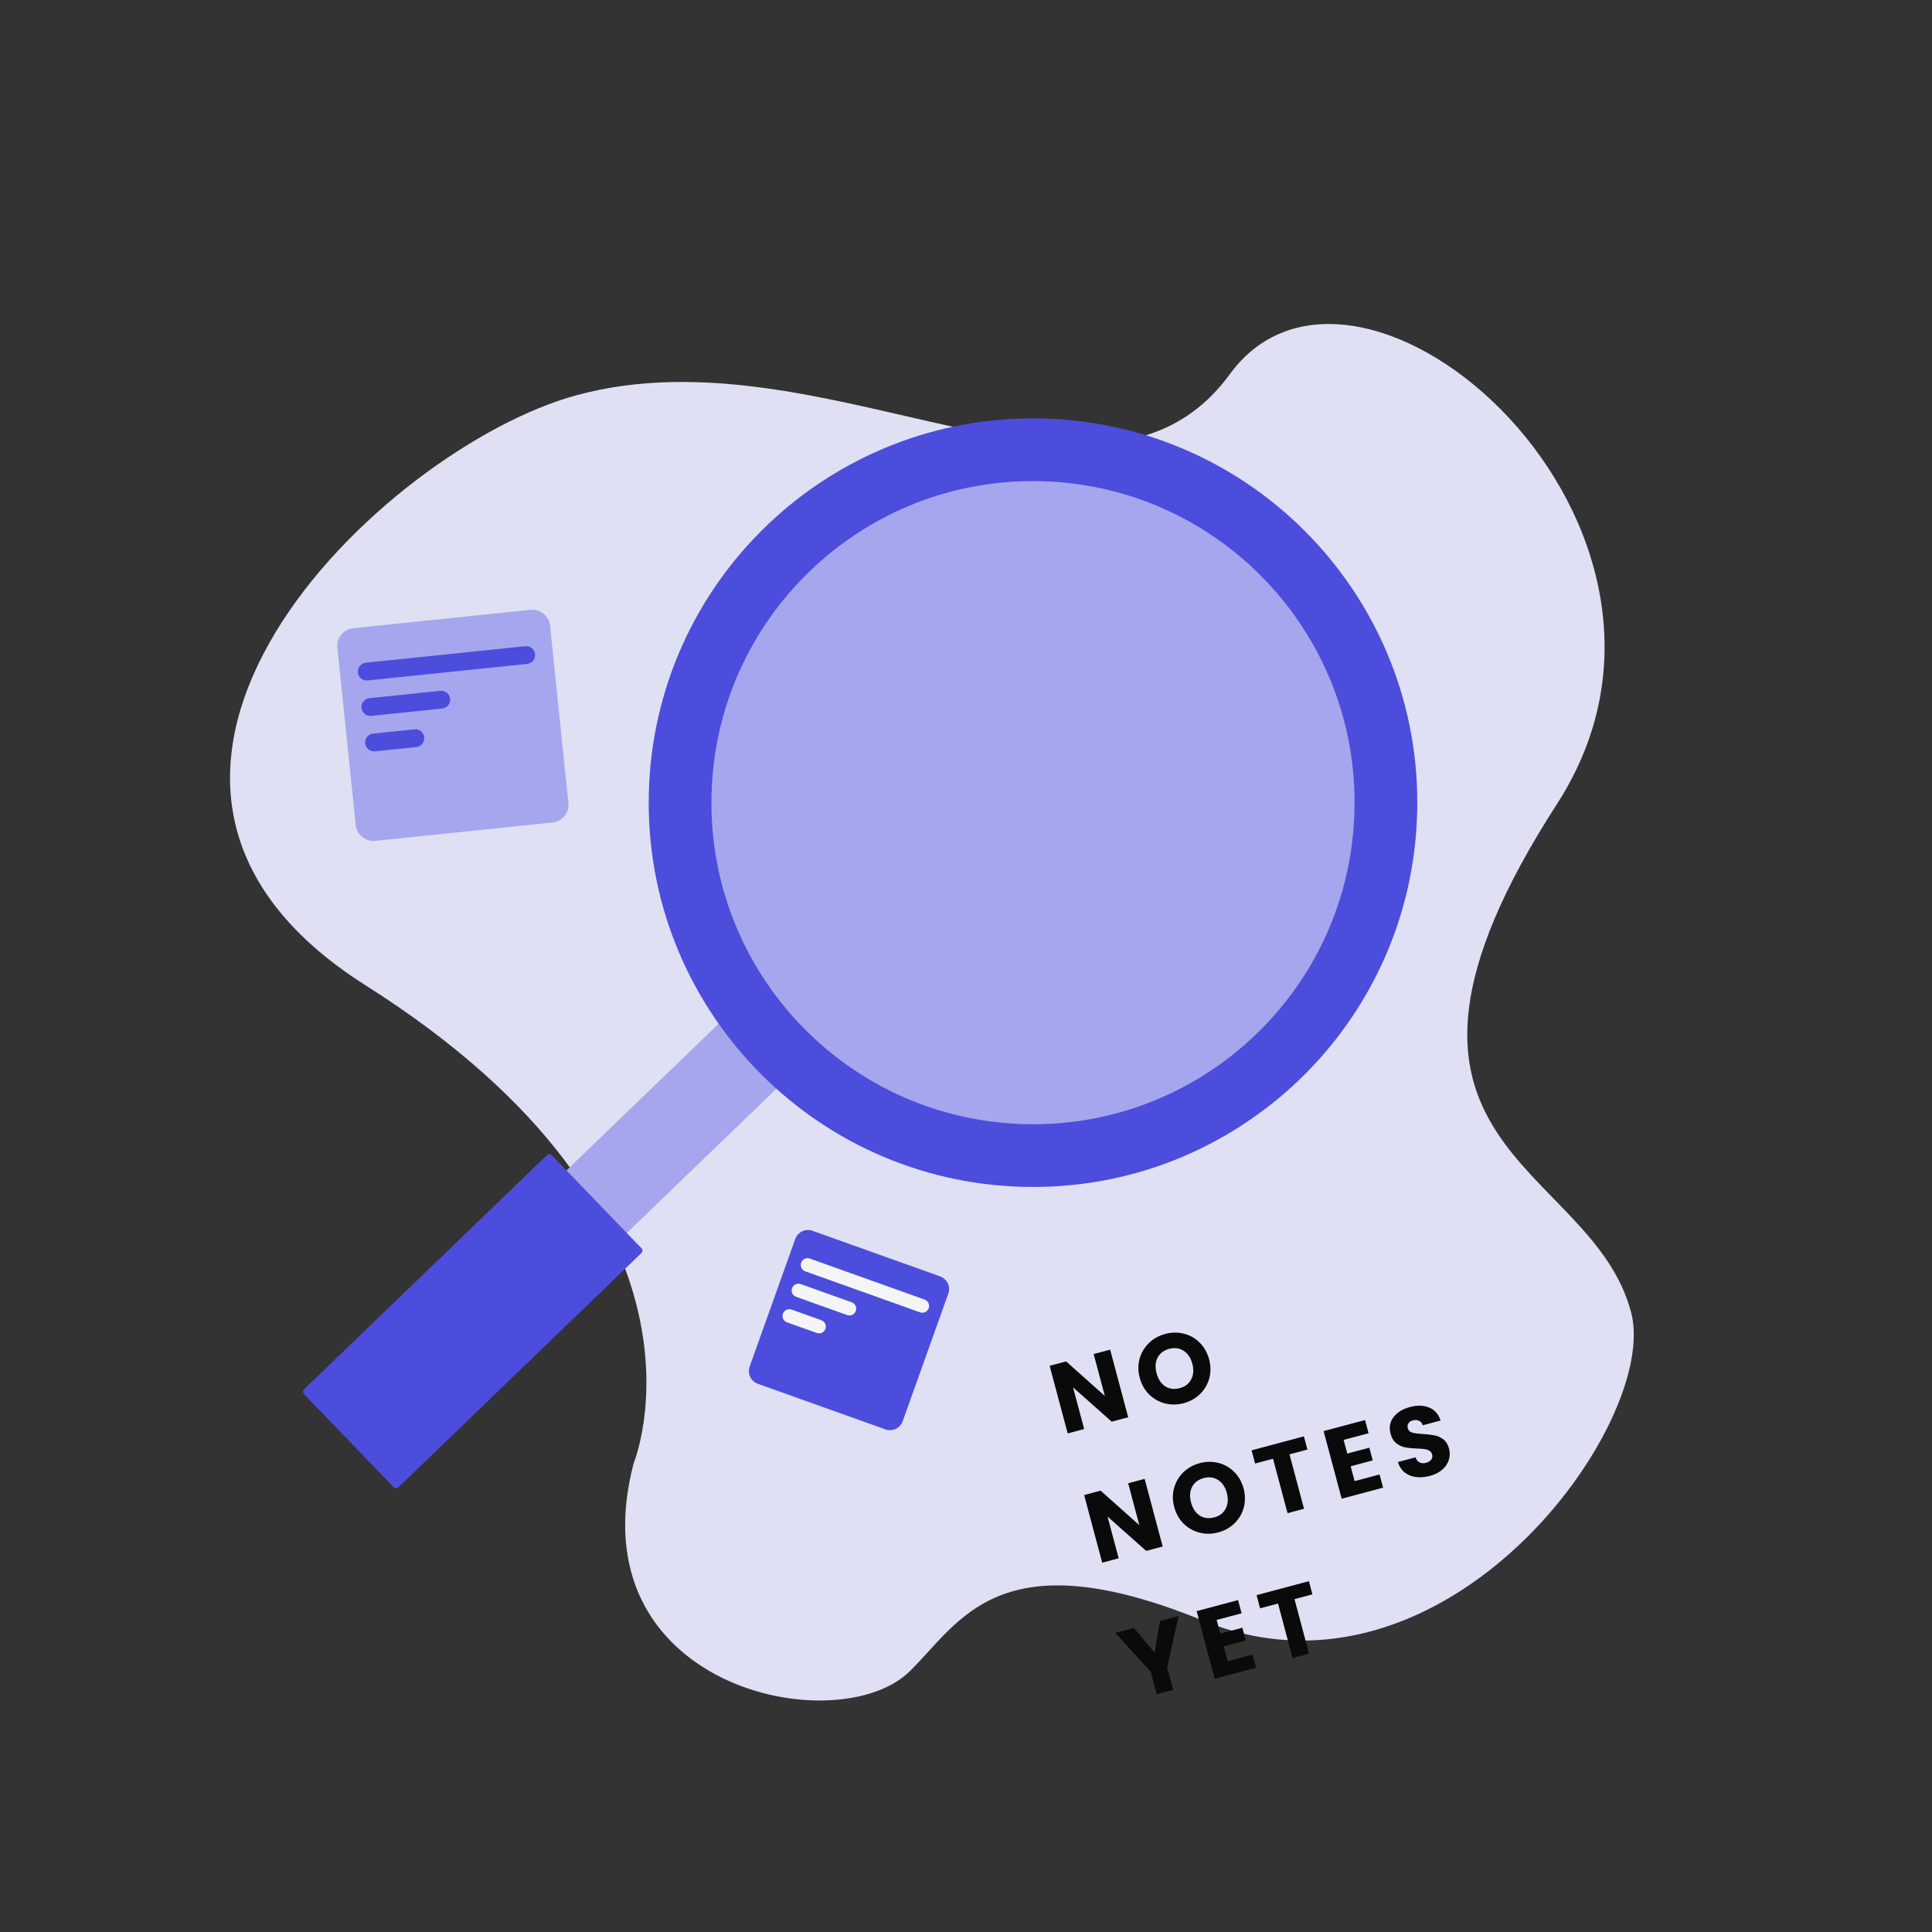 <svg width="260" height="260" viewBox="0 0 260 260" fill="none" xmlns="http://www.w3.org/2000/svg">
<rect x="0" y="0" width="260" height="260" fill="#333333" stroke="none"/>
<g clip-path="url(#clip0_157_375)">
<path d="M85.28 196.897C85.28 196.897 98.909 164.069 49.203 132.605C5.059 104.663 51.611 60.215 77.621 53.178C111.314 44.061 148.048 74.236 165.509 50.35C182.97 26.464 233.66 70.802 209.55 108.167C179.557 154.648 214.145 156.053 219.522 176.662C223.38 191.454 194.567 231.442 161.886 218.093C134.387 206.86 129.208 218.27 122.425 224.917C112.64 234.502 77.356 227.063 85.28 196.897Z" fill="#DFE0F3"/>
<path d="M65.029 184.558L107.049 144.05L98.931 135.63L56.912 176.138L65.029 184.558Z" fill="#A5A6ED"/>
<path d="M53.624 200.146L86.316 168.63C86.498 168.455 86.503 168.165 86.328 167.983L74.256 155.46C74.081 155.278 73.791 155.274 73.609 155.449L40.917 186.964C40.735 187.14 40.73 187.43 40.906 187.612L52.977 200.133C53.152 200.315 53.442 200.321 53.624 200.146Z" fill="#4C4DDC"/>
<path d="M87.316 106.764C86.623 135.318 109.208 159.027 137.762 159.721C166.315 160.414 190.025 137.829 190.718 109.275C191.412 80.721 168.826 57.012 140.273 56.318C111.719 55.625 88.01 78.21 87.316 106.764Z" fill="#4C4DDC"/>
<path d="M95.752 106.968C95.171 130.863 114.072 150.704 137.967 151.284C161.861 151.864 181.702 132.965 182.282 109.07C182.863 85.175 163.962 65.335 140.068 64.754C116.173 64.174 96.332 83.074 95.752 106.968Z" fill="#A5A6ED"/>
<path d="M107.021 166.737C107.359 165.789 108.402 165.295 109.35 165.634L126.512 171.767C127.46 172.105 127.953 173.148 127.615 174.096L121.482 191.258C121.143 192.206 120.1 192.699 119.153 192.361L101.991 186.228C101.043 185.889 100.549 184.846 100.888 183.899L107.021 166.737Z" fill="#4C4DDC"/>
<path d="M107.817 169.924C107.986 169.451 108.508 169.204 108.982 169.373L124.427 174.892C124.901 175.062 125.148 175.583 124.979 176.057C124.809 176.531 124.288 176.778 123.814 176.608L108.368 171.089C107.894 170.92 107.648 170.398 107.817 169.924Z" fill="#F5F5F5"/>
<path d="M105.364 176.789C105.533 176.315 106.055 176.068 106.529 176.238L110.533 177.669C111.007 177.838 111.254 178.359 111.084 178.833C110.915 179.307 110.394 179.554 109.92 179.385L105.915 177.954C105.441 177.784 105.195 177.263 105.364 176.789Z" fill="#F5F5F5"/>
<path d="M106.59 173.357C106.76 172.883 107.281 172.636 107.755 172.805L114.62 175.258C115.094 175.428 115.341 175.949 115.171 176.423C115.002 176.897 114.48 177.144 114.007 176.975L107.142 174.521C106.668 174.352 106.421 173.831 106.59 173.357Z" fill="#F5F5F5"/>
<path d="M45.402 87.17C45.265 85.853 46.223 84.674 47.54 84.538L71.391 82.068C72.708 81.931 73.886 82.889 74.023 84.206L76.493 108.057C76.629 109.374 75.672 110.552 74.355 110.689L50.504 113.159C49.187 113.295 48.008 112.338 47.872 111.021L45.402 87.17Z" fill="#A5A6ED"/>
<path d="M48.157 90.5C48.089 89.842 48.568 89.253 49.227 89.184L70.692 86.961C71.351 86.893 71.94 87.372 72.008 88.031C72.076 88.689 71.598 89.278 70.939 89.347L49.473 91.57C48.815 91.638 48.226 91.159 48.157 90.5Z" fill="#4C4DDC"/>
<path d="M49.145 100.041C49.077 99.382 49.556 98.793 50.214 98.725L55.78 98.148C56.438 98.08 57.027 98.559 57.096 99.217C57.164 99.876 56.685 100.465 56.027 100.533L50.461 101.11C49.803 101.178 49.214 100.699 49.145 100.041Z" fill="#4C4DDC"/>
<path d="M48.651 95.271C48.583 94.612 49.062 94.023 49.72 93.954L59.261 92.966C59.919 92.898 60.509 93.377 60.577 94.036C60.645 94.694 60.166 95.283 59.508 95.352L49.967 96.34C49.309 96.408 48.72 95.929 48.651 95.271Z" fill="#4C4DDC"/>
<path d="M151.827 190.733L149.61 191.324L144.404 186.701L145.903 192.314L143.686 192.906L141.256 183.805L143.473 183.213L148.686 187.863L147.181 182.223L149.398 181.632L151.827 190.733ZM159.305 188.833C158.45 189.062 157.61 189.073 156.787 188.867C155.972 188.658 155.258 188.256 154.645 187.661C154.039 187.054 153.617 186.306 153.379 185.416C153.142 184.525 153.136 183.671 153.361 182.851C153.596 182.029 154.014 181.325 154.617 180.738C155.228 180.149 155.961 179.74 156.817 179.512C157.672 179.283 158.508 179.273 159.323 179.482C160.146 179.688 160.856 180.091 161.451 180.691C162.055 181.289 162.476 182.033 162.714 182.924C162.951 183.814 162.958 184.673 162.735 185.501C162.509 186.32 162.095 187.024 161.493 187.61C160.89 188.197 160.161 188.605 159.305 188.833ZM158.766 186.811C159.492 186.617 160.006 186.22 160.309 185.621C160.62 185.019 160.67 184.321 160.458 183.526C160.243 182.722 159.852 182.141 159.284 181.784C158.723 181.415 158.079 181.328 157.353 181.521C156.619 181.718 156.094 182.112 155.781 182.705C155.475 183.296 155.431 183.997 155.648 184.81C155.863 185.614 156.251 186.2 156.812 186.569C157.38 186.926 158.031 187.007 158.766 186.811ZM156.47 208.123L154.253 208.715L149.047 204.092L150.546 209.705L148.329 210.297L145.899 201.196L148.116 200.604L153.329 205.254L151.824 199.614L154.041 199.022L156.47 208.123ZM163.948 206.224C163.093 206.453 162.253 206.464 161.43 206.258C160.615 206.049 159.901 205.647 159.288 205.052C158.682 204.445 158.26 203.697 158.022 202.806C157.785 201.916 157.779 201.061 158.004 200.242C158.239 199.42 158.657 198.716 159.26 198.129C159.871 197.54 160.604 197.131 161.46 196.903C162.316 196.674 163.151 196.664 163.966 196.873C164.789 197.079 165.499 197.482 166.094 198.082C166.698 198.68 167.119 199.424 167.357 200.314C167.594 201.205 167.601 202.064 167.378 202.892C167.153 203.711 166.738 204.414 166.136 205.001C165.533 205.588 164.804 205.996 163.948 206.224ZM163.409 204.202C164.135 204.008 164.649 203.611 164.952 203.012C165.264 202.41 165.313 201.712 165.101 200.917C164.886 200.113 164.495 199.532 163.927 199.174C163.366 198.806 162.722 198.718 161.996 198.912C161.262 199.108 160.737 199.503 160.424 200.096C160.118 200.687 160.074 201.388 160.291 202.201C160.506 203.005 160.894 203.591 161.455 203.959C162.023 204.317 162.674 204.398 163.409 204.202ZM175.472 193.301L175.946 195.077L173.535 195.721L175.49 203.045L173.273 203.637L171.318 196.313L168.906 196.956L168.432 195.18L175.472 193.301ZM180.818 193.776L181.31 195.617L184.279 194.824L184.735 196.536L181.767 197.328L182.3 199.325L185.657 198.428L186.132 200.204L180.557 201.693L178.127 192.592L183.702 191.103L184.176 192.88L180.818 193.776ZM192.431 198.62C191.765 198.798 191.14 198.849 190.555 198.773C189.97 198.698 189.461 198.491 189.028 198.153C188.604 197.813 188.304 197.347 188.127 196.755L190.487 196.125C190.611 196.453 190.797 196.681 191.045 196.809C191.29 196.929 191.572 196.946 191.892 196.861C192.22 196.773 192.46 196.631 192.611 196.433C192.759 196.227 192.798 195.99 192.726 195.722C192.666 195.497 192.539 195.332 192.344 195.226C192.158 195.119 191.94 195.047 191.69 195.012C191.448 194.975 191.108 194.95 190.67 194.937C190.034 194.913 189.505 194.859 189.085 194.777C188.665 194.695 188.274 194.512 187.911 194.229C187.549 193.947 187.291 193.52 187.139 192.95C186.913 192.103 187.043 191.359 187.53 190.72C188.015 190.072 188.749 189.617 189.735 189.354C190.737 189.086 191.61 189.112 192.353 189.433C193.093 189.744 193.599 190.322 193.871 191.166L191.473 191.806C191.377 191.517 191.208 191.317 190.965 191.206C190.72 191.086 190.442 191.068 190.131 191.151C189.863 191.222 189.667 191.353 189.542 191.544C189.414 191.726 189.387 191.951 189.458 192.219C189.537 192.513 189.736 192.705 190.056 192.796C190.377 192.886 190.856 192.948 191.495 192.981C192.135 193.023 192.662 193.086 193.073 193.171C193.493 193.253 193.883 193.431 194.244 193.705C194.604 193.98 194.857 194.389 195.002 194.934C195.14 195.452 195.132 195.959 194.977 196.454C194.831 196.947 194.541 197.385 194.106 197.77C193.672 198.154 193.114 198.438 192.431 198.62ZM158.605 217.469L157.081 224.404L157.884 227.412L155.667 228.003L154.864 224.996L150.087 219.743L152.602 219.072L155.383 222.413L156.115 218.134L158.605 217.469ZM163.732 218.003L164.223 219.844L167.192 219.052L167.649 220.763L164.68 221.556L165.213 223.552L168.571 222.656L169.045 224.432L163.47 225.92L161.04 216.819L166.615 215.331L167.089 217.107L163.732 218.003ZM176.144 212.787L176.618 214.563L174.207 215.207L176.163 222.531L173.946 223.123L171.99 215.798L169.579 216.442L169.105 214.666L176.144 212.787Z" fill="#0A0A0A"/>
</g>
<defs>
<clipPath id="clip0_157_375">
<rect width="260" height="260" fill="white"/>
</clipPath>
</defs>
</svg>
